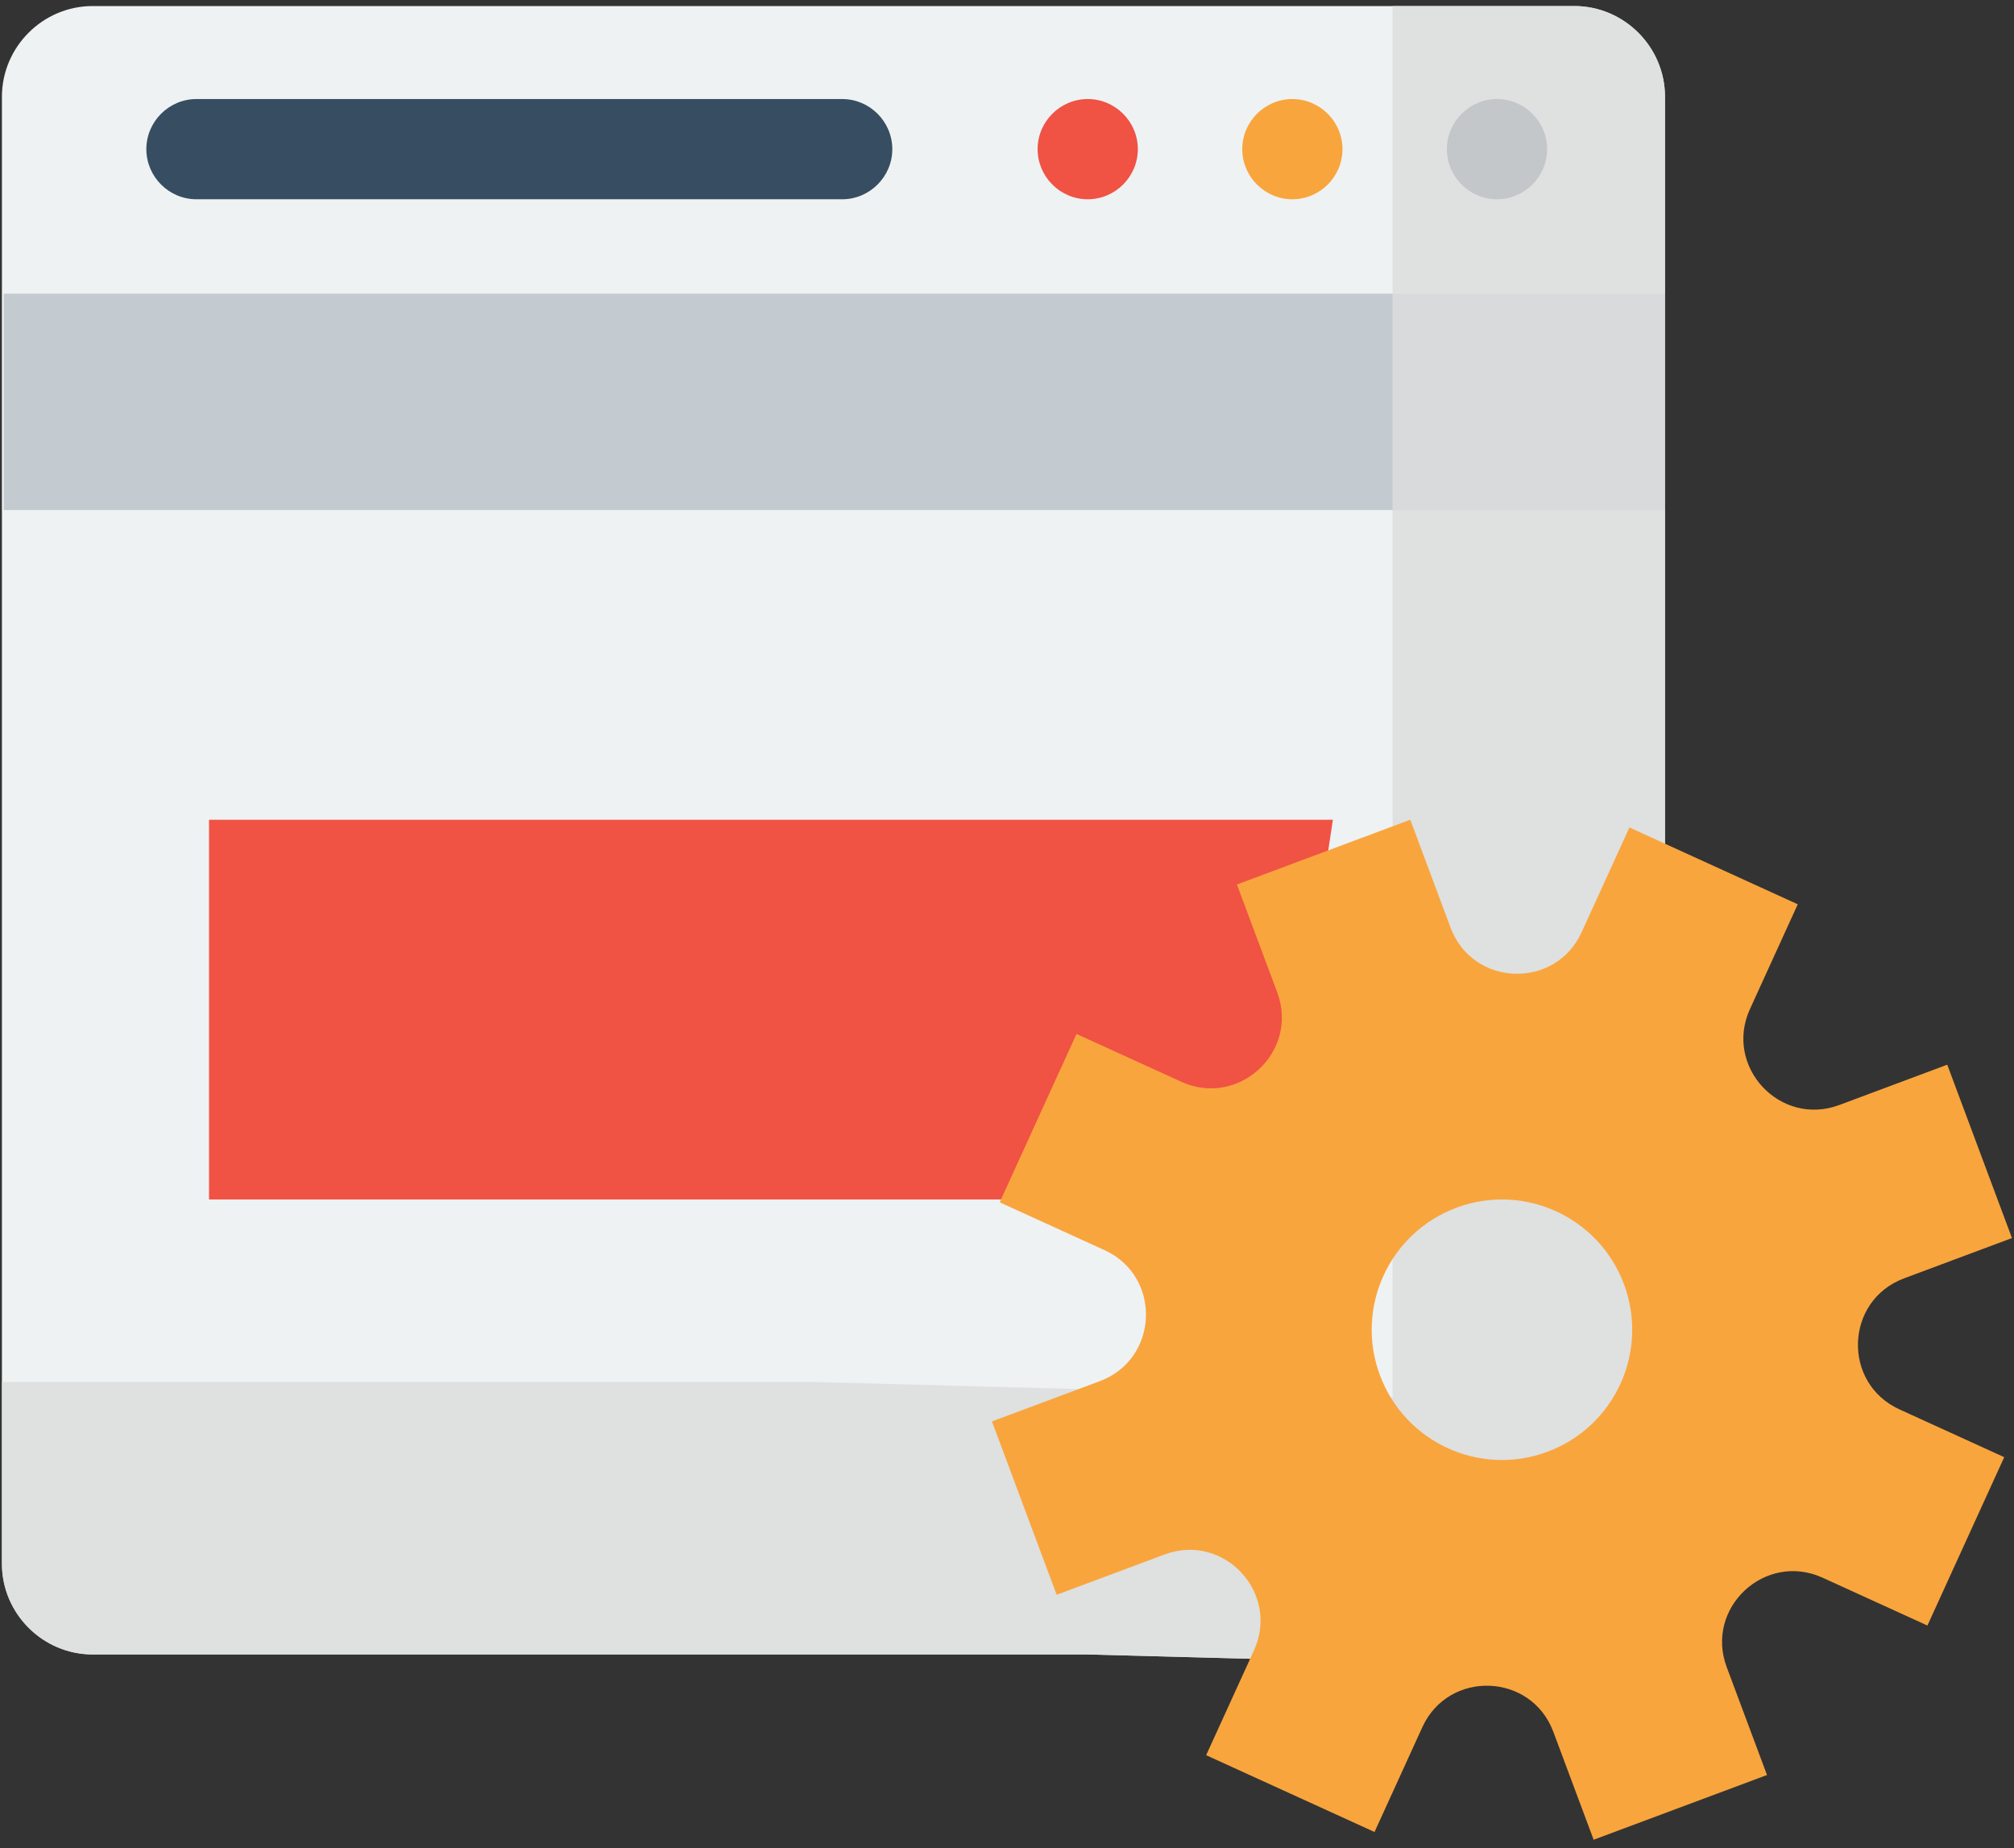<?xml version="1.0" encoding="UTF-8" standalone="no"?>
<svg width="170px" height="156px" viewBox="0 0 170 156" version="1.1" xmlns="http://www.w3.org/2000/svg" xmlns:xlink="http://www.w3.org/1999/xlink">
    <rect x="0" y="0" width="170" height="156" fill="#333333" stroke="none"/>
    <!-- Generator: Sketch 46.1 (44463) - http://www.bohemiancoding.com/sketch -->
    <title>optimization (1)</title>
    <desc>Created with Sketch.</desc>
    <defs></defs>
    <g id="Page-1" stroke="none" stroke-width="1" fill="none" fill-rule="evenodd">
        <g id="Desktop-HD" transform="translate(-68, -1634)" fill-rule="nonzero">
            <g id="Group-17" transform="translate(0, 1517)">
                <g id="Group-6">
                    <g id="Group-9">
                        <g id="Group-25">
                            <g id="Group-24">
                                <g id="Group-5" transform="translate(68, 0)">
                                    <g id="optimization-(1)" transform="translate(85.162, 194.859) rotate(-360) translate(-85.162, -194.859) translate(0.162, 117.359)">
                                        <path d="M91.652,139.296 L7.665,139.296 C3.449,139.296 0,135.847 0,131.631 L0,7.816 C0,3.6 3.449,0.151 7.665,0.151 L20.567,0.151 L36.283,0.151 L132.715,0.151 C136.931,0.151 140.38,3.6 140.38,7.816 L140.38,140.593 L91.652,139.296 Z" id="Shape" fill="#EEF2F3"></path>
                                        <path d="M126.199,16.461 L126.199,16.461 C123.872,16.461 121.969,14.557 121.969,12.231 L121.969,12.231 C121.969,9.905 123.872,8.001 126.199,8.001 L126.199,8.001 C128.525,8.001 130.428,9.905 130.428,12.231 L130.428,12.231 C130.428,14.558 128.525,16.461 126.199,16.461 Z" id="Shape" fill="#374C60"></path>
                                        <path d="M108.925,16.461 L108.925,16.461 C106.599,16.461 104.695,14.557 104.695,12.231 L104.695,12.231 C104.695,9.905 106.599,8.001 108.925,8.001 L108.925,8.001 C111.251,8.001 113.155,9.905 113.155,12.231 L113.155,12.231 C113.155,14.558 111.251,16.461 108.925,16.461 Z" id="Shape" fill="#F9A53D"></path>
                                        <path d="M91.652,16.461 L91.652,16.461 C89.326,16.461 87.422,14.557 87.422,12.231 L87.422,12.231 C87.422,9.905 89.326,8.001 91.652,8.001 L91.652,8.001 C93.978,8.001 95.882,9.905 95.882,12.231 L95.882,12.231 C95.881,14.558 93.978,16.461 91.652,16.461 Z" id="Shape" fill="#F05244"></path>
                                        <g id="Group" transform="translate(0, 7.953)" fill="#31475B">
                                            <path d="M16.421,0.048 L70.926,0.048 C73.252,0.048 75.156,1.952 75.156,4.278 L75.156,4.278 C75.156,6.604 73.252,8.508 70.926,8.508 L16.421,8.508 C14.095,8.508 12.191,6.604 12.191,4.278 L12.191,4.278 C12.192,1.952 14.095,0.048 16.421,0.048 Z" id="Shape" opacity="0.964"></path>
                                            <rect id="Rectangle-path" opacity="0.23" x="0.155" y="16.476" width="140.224" height="18.267"></rect>
                                        </g>
                                        <path d="M132.714,0.151 L117.384,0.151 L117.384,1.436 L117.384,19.701 L117.384,117.598 L68.657,116.302 L0,116.302 L0,131.632 C0,135.848 3.449,139.297 7.665,139.297 L91.652,139.297 L140.38,140.593 L140.38,42.696 L140.38,24.43 L140.38,7.816 C140.379,3.6 136.93,0.151 132.714,0.151 Z" id="Shape" fill="#DDDDDD" opacity="0.845"></path>
                                        <polygon id="Shape" fill="#F05244" points="107.469 100.89 17.482 100.89 17.482 68.836 112.347 68.836"></polygon>
                                        <path d="M160.56,107.548 L169.667,104.147 L164.203,89.514 L155.095,92.915 C150.096,94.782 145.336,89.672 147.55,84.817 L151.585,75.973 L137.375,69.49 L133.34,78.335 C131.125,83.19 124.146,82.944 122.279,77.944 L118.878,68.836 L104.245,74.301 L107.646,83.408 C109.513,88.407 104.403,93.168 99.548,90.953 L90.704,86.918 L88.959,90.742 L85.956,97.326 L84.221,101.129 L93.065,105.164 C97.92,107.379 97.674,114.358 92.675,116.225 L83.567,119.626 L89.031,134.258 L98.139,130.857 C103.138,128.991 107.899,134.1 105.684,138.955 L101.649,147.799 L115.86,154.282 L119.895,145.437 C122.11,140.582 129.089,140.829 130.955,145.828 L134.356,154.936 L148.989,149.471 L145.588,140.364 C143.721,135.365 148.831,130.604 153.686,132.819 L162.53,136.854 L169.013,122.643 L160.169,118.608 C155.314,116.394 155.56,109.414 160.56,107.548 Z M130.463,122.185 C124.775,124.309 118.442,121.42 116.318,115.732 C114.194,110.044 117.083,103.711 122.771,101.587 C128.459,99.463 134.792,102.352 136.916,108.04 C139.04,113.728 136.151,120.061 130.463,122.185 Z" id="Shape" fill="#F9A53D"></path>
                                    </g>
                                </g>
                            </g>
                        </g>
                    </g>
                </g>
            </g>
        </g>
    </g>
</svg>